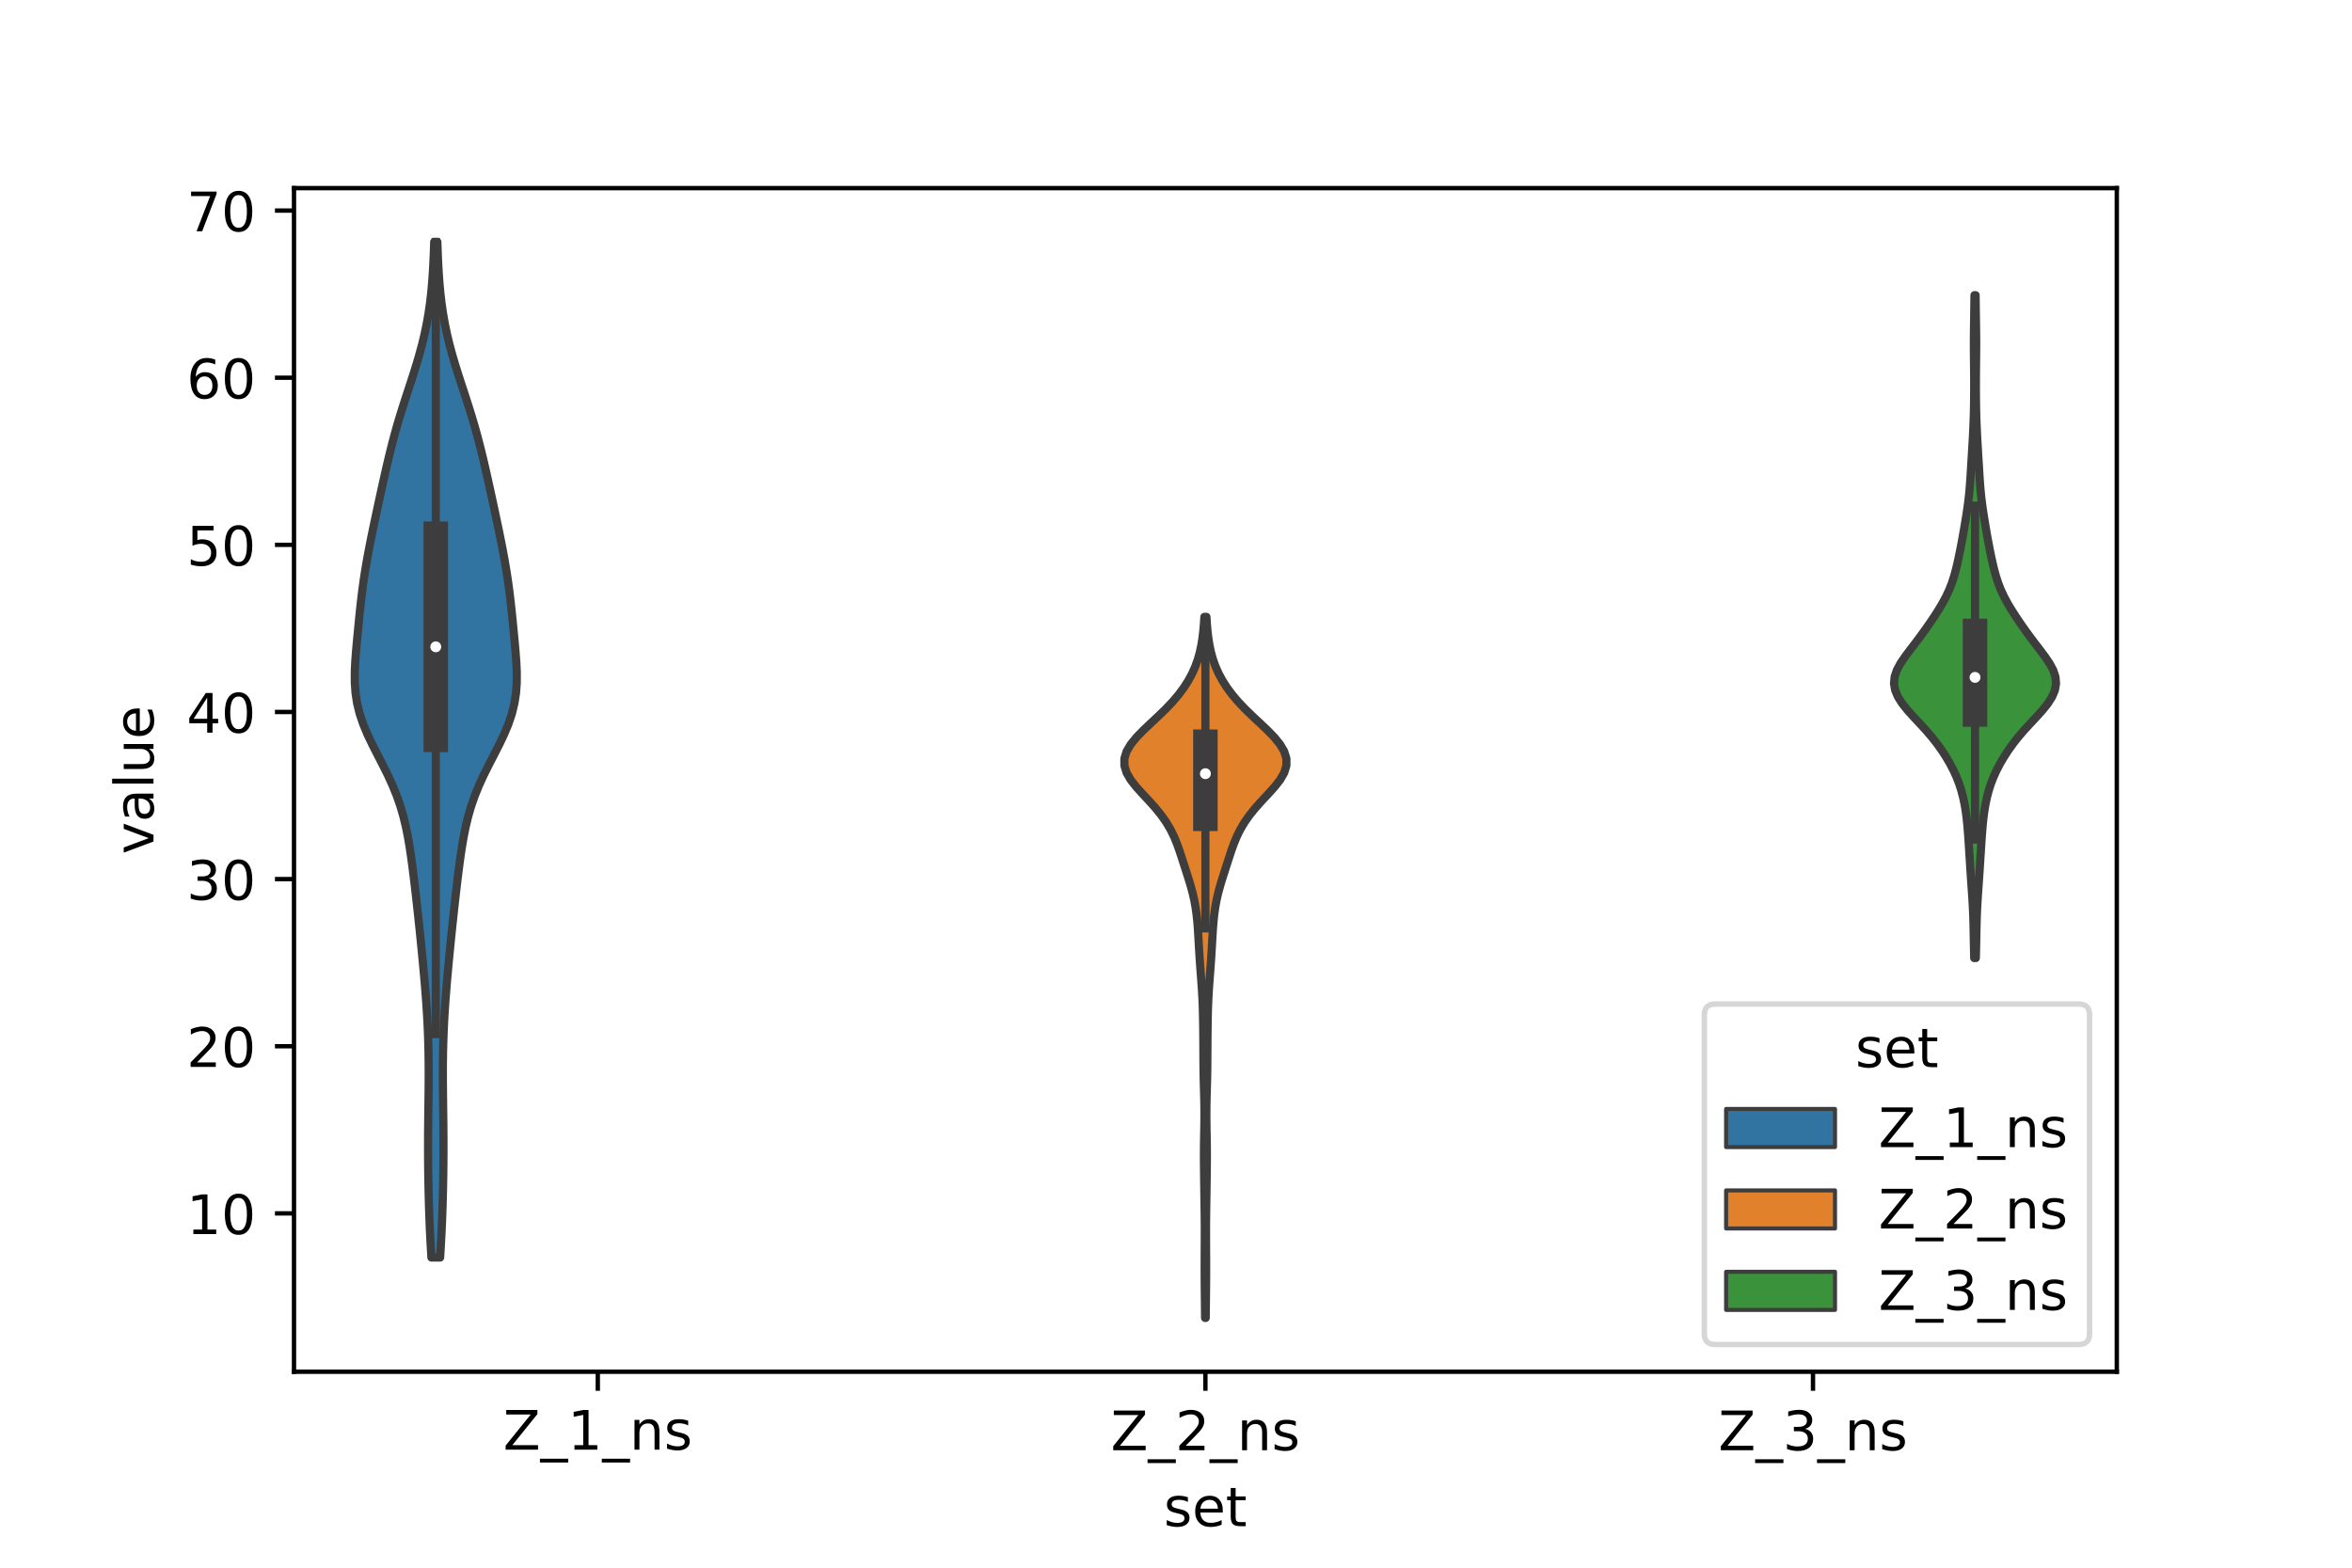 <?xml version="1.0" encoding="utf-8" standalone="no"?>
<!DOCTYPE svg PUBLIC "-//W3C//DTD SVG 1.1//EN"
  "http://www.w3.org/Graphics/SVG/1.1/DTD/svg11.dtd">
<!-- Created with matplotlib (https://matplotlib.org/) -->
<svg height="288pt" version="1.1" viewBox="0 0 432 288" width="432pt" xmlns="http://www.w3.org/2000/svg" xmlns:xlink="http://www.w3.org/1999/xlink">
 <defs>
  <style type="text/css">*{stroke-linecap:butt;stroke-linejoin:round;}</style>
 </defs>
 <g id="figure_1">
  <g id="patch_1">
   <path d="M 0 288 
L 432 288 
L 432 0 
L 0 0 
z
" style="fill:#ffffff;"/>
  </g>
  <g id="axes_1">
   <g id="patch_2">
    <path d="M 54 252 
L 388.8 252 
L 388.8 34.56 
L 54 34.56 
z
" style="fill:#ffffff;"/>
   </g>
   <g id="PolyCollection_1">
    <defs>
     <path d="M 80.841 -56.98 
L 79.239 -56.98 
L 79.126 -58.865 
L 79.023 -60.749 
L 78.932 -62.634 
L 78.856 -64.519 
L 78.792 -66.403 
L 78.74 -68.288 
L 78.697 -70.172 
L 78.665 -72.057 
L 78.641 -73.942 
L 78.627 -75.826 
L 78.624 -77.711 
L 78.63 -79.595 
L 78.646 -81.48 
L 78.668 -83.365 
L 78.692 -85.249 
L 78.715 -87.134 
L 78.731 -89.018 
L 78.737 -90.903 
L 78.729 -92.788 
L 78.703 -94.672 
L 78.658 -96.557 
L 78.592 -98.441 
L 78.505 -100.326 
L 78.397 -102.211 
L 78.27 -104.095 
L 78.126 -105.98 
L 77.969 -107.865 
L 77.801 -109.749 
L 77.625 -111.634 
L 77.443 -113.518 
L 77.255 -115.403 
L 77.062 -117.288 
L 76.864 -119.172 
L 76.66 -121.057 
L 76.45 -122.941 
L 76.234 -124.826 
L 76.011 -126.711 
L 75.775 -128.595 
L 75.523 -130.48 
L 75.243 -132.364 
L 74.922 -134.249 
L 74.544 -136.134 
L 74.089 -138.018 
L 73.54 -139.903 
L 72.885 -141.787 
L 72.122 -143.672 
L 71.261 -145.557 
L 70.324 -147.441 
L 69.351 -149.326 
L 68.389 -151.211 
L 67.491 -153.095 
L 66.704 -154.98 
L 66.068 -156.864 
L 65.602 -158.749 
L 65.308 -160.634 
L 65.17 -162.518 
L 65.16 -164.403 
L 65.241 -166.287 
L 65.38 -168.172 
L 65.547 -170.057 
L 65.726 -171.941 
L 65.91 -173.826 
L 66.1 -175.71 
L 66.306 -177.595 
L 66.534 -179.48 
L 66.791 -181.364 
L 67.081 -183.249 
L 67.402 -185.133 
L 67.75 -187.018 
L 68.119 -188.903 
L 68.504 -190.787 
L 68.9 -192.672 
L 69.302 -194.557 
L 69.71 -196.441 
L 70.121 -198.326 
L 70.538 -200.21 
L 70.964 -202.095 
L 71.404 -203.98 
L 71.867 -205.864 
L 72.357 -207.749 
L 72.88 -209.633 
L 73.438 -211.518 
L 74.025 -213.403 
L 74.634 -215.287 
L 75.252 -217.172 
L 75.865 -219.056 
L 76.456 -220.941 
L 77.012 -222.826 
L 77.521 -224.71 
L 77.974 -226.595 
L 78.368 -228.479 
L 78.7 -230.364 
L 78.974 -232.249 
L 79.193 -234.133 
L 79.366 -236.018 
L 79.499 -237.903 
L 79.602 -239.787 
L 79.683 -241.672 
L 79.748 -243.556 
L 80.332 -243.556 
L 80.332 -243.556 
L 80.397 -241.672 
L 80.478 -239.787 
L 80.581 -237.903 
L 80.714 -236.018 
L 80.887 -234.133 
L 81.106 -232.249 
L 81.38 -230.364 
L 81.712 -228.479 
L 82.106 -226.595 
L 82.559 -224.71 
L 83.068 -222.826 
L 83.624 -220.941 
L 84.215 -219.056 
L 84.828 -217.172 
L 85.446 -215.287 
L 86.055 -213.403 
L 86.642 -211.518 
L 87.2 -209.633 
L 87.723 -207.749 
L 88.213 -205.864 
L 88.676 -203.98 
L 89.116 -202.095 
L 89.542 -200.21 
L 89.959 -198.326 
L 90.37 -196.441 
L 90.778 -194.557 
L 91.18 -192.672 
L 91.576 -190.787 
L 91.961 -188.903 
L 92.33 -187.018 
L 92.678 -185.133 
L 92.999 -183.249 
L 93.289 -181.364 
L 93.546 -179.48 
L 93.774 -177.595 
L 93.98 -175.71 
L 94.17 -173.826 
L 94.354 -171.941 
L 94.533 -170.057 
L 94.7 -168.172 
L 94.839 -166.287 
L 94.92 -164.403 
L 94.91 -162.518 
L 94.772 -160.634 
L 94.478 -158.749 
L 94.012 -156.864 
L 93.376 -154.98 
L 92.589 -153.095 
L 91.691 -151.211 
L 90.729 -149.326 
L 89.756 -147.441 
L 88.819 -145.557 
L 87.958 -143.672 
L 87.195 -141.787 
L 86.54 -139.903 
L 85.991 -138.018 
L 85.536 -136.134 
L 85.158 -134.249 
L 84.837 -132.364 
L 84.557 -130.48 
L 84.305 -128.595 
L 84.069 -126.711 
L 83.846 -124.826 
L 83.63 -122.941 
L 83.42 -121.057 
L 83.216 -119.172 
L 83.018 -117.288 
L 82.825 -115.403 
L 82.637 -113.518 
L 82.455 -111.634 
L 82.279 -109.749 
L 82.111 -107.865 
L 81.954 -105.98 
L 81.81 -104.095 
L 81.683 -102.211 
L 81.575 -100.326 
L 81.488 -98.441 
L 81.422 -96.557 
L 81.377 -94.672 
L 81.351 -92.788 
L 81.343 -90.903 
L 81.349 -89.018 
L 81.365 -87.134 
L 81.388 -85.249 
L 81.412 -83.365 
L 81.434 -81.48 
L 81.45 -79.595 
L 81.456 -77.711 
L 81.453 -75.826 
L 81.439 -73.942 
L 81.415 -72.057 
L 81.383 -70.172 
L 81.34 -68.288 
L 81.288 -66.403 
L 81.224 -64.519 
L 81.148 -62.634 
L 81.057 -60.749 
L 80.954 -58.865 
L 80.841 -56.98 
z
" id="mbe4375773d" style="stroke:#3d3d3d;stroke-width:1.5;"/>
    </defs>
    <g clip-path="url(#pe4c33b6389)">
     <use style="fill:#3274a1;stroke:#3d3d3d;stroke-width:1.5;" x="0" xlink:href="#mbe4375773d" y="288"/>
    </g>
   </g>
   <g id="PolyCollection_2">
    <defs>
     <path d="M 221.46 -45.884 
L 221.34 -45.884 
L 221.327 -47.185 
L 221.313 -48.485 
L 221.298 -49.786 
L 221.284 -51.087 
L 221.272 -52.388 
L 221.265 -53.689 
L 221.262 -54.99 
L 221.264 -56.291 
L 221.269 -57.592 
L 221.275 -58.893 
L 221.281 -60.194 
L 221.284 -61.495 
L 221.282 -62.796 
L 221.273 -64.096 
L 221.258 -65.397 
L 221.238 -66.698 
L 221.218 -67.999 
L 221.198 -69.3 
L 221.18 -70.601 
L 221.162 -71.902 
L 221.146 -73.203 
L 221.133 -74.504 
L 221.128 -75.805 
L 221.134 -77.106 
L 221.151 -78.407 
L 221.175 -79.707 
L 221.2 -81.008 
L 221.217 -82.309 
L 221.221 -83.61 
L 221.209 -84.911 
L 221.183 -86.212 
L 221.148 -87.513 
L 221.111 -88.814 
L 221.079 -90.115 
L 221.056 -91.416 
L 221.042 -92.717 
L 221.035 -94.018 
L 221.029 -95.318 
L 221.021 -96.619 
L 221.01 -97.92 
L 220.996 -99.221 
L 220.977 -100.522 
L 220.952 -101.823 
L 220.914 -103.124 
L 220.86 -104.425 
L 220.788 -105.726 
L 220.702 -107.027 
L 220.606 -108.328 
L 220.508 -109.629 
L 220.413 -110.929 
L 220.325 -112.23 
L 220.244 -113.531 
L 220.169 -114.832 
L 220.095 -116.133 
L 220.012 -117.434 
L 219.909 -118.735 
L 219.771 -120.036 
L 219.588 -121.337 
L 219.351 -122.638 
L 219.054 -123.939 
L 218.702 -125.24 
L 218.309 -126.54 
L 217.893 -127.841 
L 217.473 -129.142 
L 217.054 -130.443 
L 216.625 -131.744 
L 216.158 -133.045 
L 215.619 -134.346 
L 214.976 -135.647 
L 214.203 -136.948 
L 213.289 -138.249 
L 212.236 -139.55 
L 211.072 -140.851 
L 209.857 -142.152 
L 208.685 -143.452 
L 207.667 -144.753 
L 206.917 -146.054 
L 206.52 -147.355 
L 206.523 -148.656 
L 206.926 -149.957 
L 207.692 -151.258 
L 208.751 -152.559 
L 210.014 -153.86 
L 211.387 -155.161 
L 212.78 -156.462 
L 214.12 -157.763 
L 215.355 -159.063 
L 216.461 -160.364 
L 217.43 -161.665 
L 218.263 -162.966 
L 218.967 -164.267 
L 219.546 -165.568 
L 220.011 -166.869 
L 220.374 -168.17 
L 220.651 -169.471 
L 220.859 -170.772 
L 221.013 -172.073 
L 221.127 -173.374 
L 221.21 -174.674 
L 221.59 -174.674 
L 221.59 -174.674 
L 221.673 -173.374 
L 221.787 -172.073 
L 221.941 -170.772 
L 222.149 -169.471 
L 222.426 -168.17 
L 222.789 -166.869 
L 223.254 -165.568 
L 223.833 -164.267 
L 224.537 -162.966 
L 225.37 -161.665 
L 226.339 -160.364 
L 227.445 -159.063 
L 228.68 -157.763 
L 230.02 -156.462 
L 231.413 -155.161 
L 232.786 -153.86 
L 234.049 -152.559 
L 235.108 -151.258 
L 235.874 -149.957 
L 236.277 -148.656 
L 236.28 -147.355 
L 235.883 -146.054 
L 235.133 -144.753 
L 234.115 -143.452 
L 232.943 -142.152 
L 231.728 -140.851 
L 230.564 -139.55 
L 229.511 -138.249 
L 228.597 -136.948 
L 227.824 -135.647 
L 227.181 -134.346 
L 226.642 -133.045 
L 226.175 -131.744 
L 225.746 -130.443 
L 225.327 -129.142 
L 224.907 -127.841 
L 224.491 -126.54 
L 224.098 -125.24 
L 223.746 -123.939 
L 223.449 -122.638 
L 223.212 -121.337 
L 223.029 -120.036 
L 222.891 -118.735 
L 222.788 -117.434 
L 222.705 -116.133 
L 222.631 -114.832 
L 222.556 -113.531 
L 222.475 -112.23 
L 222.387 -110.929 
L 222.292 -109.629 
L 222.194 -108.328 
L 222.098 -107.027 
L 222.012 -105.726 
L 221.94 -104.425 
L 221.886 -103.124 
L 221.848 -101.823 
L 221.823 -100.522 
L 221.804 -99.221 
L 221.79 -97.92 
L 221.779 -96.619 
L 221.771 -95.318 
L 221.765 -94.018 
L 221.758 -92.717 
L 221.744 -91.416 
L 221.721 -90.115 
L 221.689 -88.814 
L 221.652 -87.513 
L 221.617 -86.212 
L 221.591 -84.911 
L 221.579 -83.61 
L 221.583 -82.309 
L 221.6 -81.008 
L 221.625 -79.707 
L 221.649 -78.407 
L 221.666 -77.106 
L 221.672 -75.805 
L 221.667 -74.504 
L 221.654 -73.203 
L 221.638 -71.902 
L 221.62 -70.601 
L 221.602 -69.3 
L 221.582 -67.999 
L 221.562 -66.698 
L 221.542 -65.397 
L 221.527 -64.096 
L 221.518 -62.796 
L 221.516 -61.495 
L 221.519 -60.194 
L 221.525 -58.893 
L 221.531 -57.592 
L 221.536 -56.291 
L 221.538 -54.99 
L 221.535 -53.689 
L 221.528 -52.388 
L 221.516 -51.087 
L 221.502 -49.786 
L 221.487 -48.485 
L 221.473 -47.185 
L 221.46 -45.884 
z
" id="m0e5314d38c" style="stroke:#3d3d3d;stroke-width:1.5;"/>
    </defs>
    <g clip-path="url(#pe4c33b6389)">
     <use style="fill:#e1812c;stroke:#3d3d3d;stroke-width:1.5;" x="0" xlink:href="#m0e5314d38c" y="288"/>
    </g>
   </g>
   <g id="PolyCollection_3">
    <defs>
     <path d="M 362.908 -111.998 
L 362.612 -111.998 
L 362.579 -113.228 
L 362.551 -114.458 
L 362.527 -115.688 
L 362.504 -116.918 
L 362.478 -118.148 
L 362.443 -119.378 
L 362.396 -120.608 
L 362.334 -121.838 
L 362.26 -123.068 
L 362.177 -124.298 
L 362.091 -125.529 
L 362.006 -126.759 
L 361.924 -127.989 
L 361.846 -129.219 
L 361.769 -130.449 
L 361.69 -131.679 
L 361.611 -132.909 
L 361.528 -134.139 
L 361.437 -135.369 
L 361.332 -136.599 
L 361.203 -137.829 
L 361.039 -139.059 
L 360.831 -140.289 
L 360.571 -141.519 
L 360.249 -142.749 
L 359.856 -143.979 
L 359.382 -145.209 
L 358.825 -146.439 
L 358.185 -147.669 
L 357.467 -148.899 
L 356.671 -150.129 
L 355.793 -151.359 
L 354.826 -152.589 
L 353.77 -153.819 
L 352.643 -155.049 
L 351.491 -156.279 
L 350.382 -157.509 
L 349.396 -158.739 
L 348.612 -159.969 
L 348.092 -161.199 
L 347.88 -162.429 
L 347.99 -163.659 
L 348.401 -164.889 
L 349.061 -166.119 
L 349.893 -167.349 
L 350.814 -168.579 
L 351.757 -169.809 
L 352.682 -171.039 
L 353.574 -172.269 
L 354.435 -173.499 
L 355.264 -174.729 
L 356.053 -175.959 
L 356.788 -177.189 
L 357.449 -178.419 
L 358.021 -179.649 
L 358.502 -180.879 
L 358.902 -182.109 
L 359.239 -183.339 
L 359.533 -184.569 
L 359.801 -185.799 
L 360.052 -187.029 
L 360.289 -188.259 
L 360.514 -189.489 
L 360.729 -190.719 
L 360.936 -191.949 
L 361.135 -193.179 
L 361.323 -194.409 
L 361.492 -195.639 
L 361.638 -196.869 
L 361.757 -198.099 
L 361.854 -199.329 
L 361.937 -200.559 
L 362.012 -201.789 
L 362.087 -203.019 
L 362.162 -204.249 
L 362.237 -205.479 
L 362.31 -206.709 
L 362.378 -207.939 
L 362.438 -209.169 
L 362.49 -210.399 
L 362.531 -211.629 
L 362.561 -212.859 
L 362.581 -214.089 
L 362.594 -215.319 
L 362.6 -216.55 
L 362.601 -217.78 
L 362.596 -219.01 
L 362.586 -220.24 
L 362.572 -221.47 
L 362.559 -222.7 
L 362.549 -223.93 
L 362.547 -225.16 
L 362.554 -226.39 
L 362.569 -227.62 
L 362.588 -228.85 
L 362.607 -230.08 
L 362.624 -231.31 
L 362.639 -232.54 
L 362.655 -233.77 
L 362.865 -233.77 
L 362.865 -233.77 
L 362.881 -232.54 
L 362.896 -231.31 
L 362.913 -230.08 
L 362.932 -228.85 
L 362.951 -227.62 
L 362.966 -226.39 
L 362.973 -225.16 
L 362.971 -223.93 
L 362.961 -222.7 
L 362.948 -221.47 
L 362.934 -220.24 
L 362.924 -219.01 
L 362.919 -217.78 
L 362.92 -216.55 
L 362.926 -215.319 
L 362.939 -214.089 
L 362.959 -212.859 
L 362.989 -211.629 
L 363.03 -210.399 
L 363.082 -209.169 
L 363.142 -207.939 
L 363.21 -206.709 
L 363.283 -205.479 
L 363.358 -204.249 
L 363.433 -203.019 
L 363.508 -201.789 
L 363.583 -200.559 
L 363.666 -199.329 
L 363.763 -198.099 
L 363.882 -196.869 
L 364.028 -195.639 
L 364.197 -194.409 
L 364.385 -193.179 
L 364.584 -191.949 
L 364.791 -190.719 
L 365.006 -189.489 
L 365.231 -188.259 
L 365.468 -187.029 
L 365.719 -185.799 
L 365.987 -184.569 
L 366.281 -183.339 
L 366.618 -182.109 
L 367.018 -180.879 
L 367.499 -179.649 
L 368.071 -178.419 
L 368.732 -177.189 
L 369.467 -175.959 
L 370.256 -174.729 
L 371.085 -173.499 
L 371.946 -172.269 
L 372.838 -171.039 
L 373.763 -169.809 
L 374.706 -168.579 
L 375.627 -167.349 
L 376.459 -166.119 
L 377.119 -164.889 
L 377.53 -163.659 
L 377.64 -162.429 
L 377.428 -161.199 
L 376.908 -159.969 
L 376.124 -158.739 
L 375.138 -157.509 
L 374.029 -156.279 
L 372.877 -155.049 
L 371.75 -153.819 
L 370.694 -152.589 
L 369.727 -151.359 
L 368.849 -150.129 
L 368.053 -148.899 
L 367.335 -147.669 
L 366.695 -146.439 
L 366.138 -145.209 
L 365.664 -143.979 
L 365.271 -142.749 
L 364.949 -141.519 
L 364.689 -140.289 
L 364.481 -139.059 
L 364.317 -137.829 
L 364.188 -136.599 
L 364.083 -135.369 
L 363.992 -134.139 
L 363.909 -132.909 
L 363.83 -131.679 
L 363.751 -130.449 
L 363.674 -129.219 
L 363.596 -127.989 
L 363.514 -126.759 
L 363.429 -125.529 
L 363.343 -124.298 
L 363.26 -123.068 
L 363.186 -121.838 
L 363.124 -120.608 
L 363.077 -119.378 
L 363.042 -118.148 
L 363.016 -116.918 
L 362.993 -115.688 
L 362.969 -114.458 
L 362.941 -113.228 
L 362.908 -111.998 
z
" id="mb0b54ba332" style="stroke:#3d3d3d;stroke-width:1.5;"/>
    </defs>
    <g clip-path="url(#pe4c33b6389)">
     <use style="fill:#3a923a;stroke:#3d3d3d;stroke-width:1.5;" x="0" xlink:href="#mb0b54ba332" y="288"/>
    </g>
   </g>
   <g id="patch_3">
    <path clip-path="url(#pe4c33b6389)" d="M 109.8 253.615 
L 109.8 253.615 
L 109.8 253.615 
L 109.8 253.615 
z
" style="fill:#3274a1;stroke:#3d3d3d;stroke-linejoin:miter;stroke-width:0.75;"/>
   </g>
   <g id="patch_4">
    <path clip-path="url(#pe4c33b6389)" d="M 109.8 253.615 
L 109.8 253.615 
L 109.8 253.615 
L 109.8 253.615 
z
" style="fill:#e1812c;stroke:#3d3d3d;stroke-linejoin:miter;stroke-width:0.75;"/>
   </g>
   <g id="patch_5">
    <path clip-path="url(#pe4c33b6389)" d="M 109.8 253.615 
L 109.8 253.615 
L 109.8 253.615 
L 109.8 253.615 
z
" style="fill:#3a923a;stroke:#3d3d3d;stroke-linejoin:miter;stroke-width:0.75;"/>
   </g>
   <g id="matplotlib.axis_1">
    <g id="xtick_1">
     <g id="line2d_1">
      <defs>
       <path d="M 0 0 
L 0 3.5 
" id="m86d33c3a4c" style="stroke:#000000;stroke-width:0.8;"/>
      </defs>
      <g>
       <use style="stroke:#000000;stroke-width:0.8;" x="109.8" xlink:href="#m86d33c3a4c" y="252"/>
      </g>
     </g>
     <g id="text_1">
      <!-- Z_1_ns -->
      <g transform="translate(92.42 266.32)scale(0.1 -0.1)">
       <defs>
        <path d="M 5.609 72.906 
L 62.891 72.906 
L 62.891 65.375 
L 16.797 8.297 
L 64.016 8.297 
L 64.016 0 
L 4.5 0 
L 4.5 7.516 
L 50.594 64.594 
L 5.609 64.594 
z
" id="DejaVuSans-90"/>
        <path d="M 50.984 -16.609 
L 50.984 -23.578 
L -0.984 -23.578 
L -0.984 -16.609 
z
" id="DejaVuSans-95"/>
        <path d="M 12.406 8.297 
L 28.516 8.297 
L 28.516 63.922 
L 10.984 60.406 
L 10.984 69.391 
L 28.422 72.906 
L 38.281 72.906 
L 38.281 8.297 
L 54.391 8.297 
L 54.391 0 
L 12.406 0 
z
" id="DejaVuSans-49"/>
        <path d="M 54.891 33.016 
L 54.891 0 
L 45.906 0 
L 45.906 32.719 
Q 45.906 40.484 42.875 44.328 
Q 39.844 48.188 33.797 48.188 
Q 26.516 48.188 22.312 43.547 
Q 18.109 38.922 18.109 30.906 
L 18.109 0 
L 9.078 0 
L 9.078 54.688 
L 18.109 54.688 
L 18.109 46.188 
Q 21.344 51.125 25.703 53.562 
Q 30.078 56 35.797 56 
Q 45.219 56 50.047 50.172 
Q 54.891 44.344 54.891 33.016 
z
" id="DejaVuSans-110"/>
        <path d="M 44.281 53.078 
L 44.281 44.578 
Q 40.484 46.531 36.375 47.5 
Q 32.281 48.484 27.875 48.484 
Q 21.188 48.484 17.844 46.438 
Q 14.5 44.391 14.5 40.281 
Q 14.5 37.156 16.891 35.375 
Q 19.281 33.594 26.516 31.984 
L 29.594 31.297 
Q 39.156 29.25 43.188 25.516 
Q 47.219 21.781 47.219 15.094 
Q 47.219 7.469 41.188 3.016 
Q 35.156 -1.422 24.609 -1.422 
Q 20.219 -1.422 15.453 -0.562 
Q 10.688 0.297 5.422 2 
L 5.422 11.281 
Q 10.406 8.688 15.234 7.391 
Q 20.062 6.109 24.812 6.109 
Q 31.156 6.109 34.562 8.281 
Q 37.984 10.453 37.984 14.406 
Q 37.984 18.062 35.516 20.016 
Q 33.062 21.969 24.703 23.781 
L 21.578 24.516 
Q 13.234 26.266 9.516 29.906 
Q 5.812 33.547 5.812 39.891 
Q 5.812 47.609 11.281 51.797 
Q 16.75 56 26.812 56 
Q 31.781 56 36.172 55.266 
Q 40.578 54.547 44.281 53.078 
z
" id="DejaVuSans-115"/>
       </defs>
       <use xlink:href="#DejaVuSans-90"/>
       <use x="68.506" xlink:href="#DejaVuSans-95"/>
       <use x="118.506" xlink:href="#DejaVuSans-49"/>
       <use x="182.129" xlink:href="#DejaVuSans-95"/>
       <use x="232.129" xlink:href="#DejaVuSans-110"/>
       <use x="295.508" xlink:href="#DejaVuSans-115"/>
      </g>
     </g>
    </g>
    <g id="xtick_2">
     <g id="line2d_2">
      <g>
       <use style="stroke:#000000;stroke-width:0.8;" x="221.4" xlink:href="#m86d33c3a4c" y="252"/>
      </g>
     </g>
     <g id="text_2">
      <!-- Z_2_ns -->
      <g transform="translate(204.02 266.422)scale(0.1 -0.1)">
       <defs>
        <path d="M 19.188 8.297 
L 53.609 8.297 
L 53.609 0 
L 7.328 0 
L 7.328 8.297 
Q 12.938 14.109 22.625 23.891 
Q 32.328 33.688 34.812 36.531 
Q 39.547 41.844 41.422 45.531 
Q 43.312 49.219 43.312 52.781 
Q 43.312 58.594 39.234 62.25 
Q 35.156 65.922 28.609 65.922 
Q 23.969 65.922 18.812 64.312 
Q 13.672 62.703 7.812 59.422 
L 7.812 69.391 
Q 13.766 71.781 18.938 73 
Q 24.125 74.219 28.422 74.219 
Q 39.75 74.219 46.484 68.547 
Q 53.219 62.891 53.219 53.422 
Q 53.219 48.922 51.531 44.891 
Q 49.859 40.875 45.406 35.406 
Q 44.188 33.984 37.641 27.219 
Q 31.109 20.453 19.188 8.297 
z
" id="DejaVuSans-50"/>
       </defs>
       <use xlink:href="#DejaVuSans-90"/>
       <use x="68.506" xlink:href="#DejaVuSans-95"/>
       <use x="118.506" xlink:href="#DejaVuSans-50"/>
       <use x="182.129" xlink:href="#DejaVuSans-95"/>
       <use x="232.129" xlink:href="#DejaVuSans-110"/>
       <use x="295.508" xlink:href="#DejaVuSans-115"/>
      </g>
     </g>
    </g>
    <g id="xtick_3">
     <g id="line2d_3">
      <g>
       <use style="stroke:#000000;stroke-width:0.8;" x="333" xlink:href="#m86d33c3a4c" y="252"/>
      </g>
     </g>
     <g id="text_3">
      <!-- Z_3_ns -->
      <g transform="translate(315.62 266.422)scale(0.1 -0.1)">
       <defs>
        <path d="M 40.578 39.312 
Q 47.656 37.797 51.625 33 
Q 55.609 28.219 55.609 21.188 
Q 55.609 10.406 48.188 4.484 
Q 40.766 -1.422 27.094 -1.422 
Q 22.516 -1.422 17.656 -0.516 
Q 12.797 0.391 7.625 2.203 
L 7.625 11.719 
Q 11.719 9.328 16.594 8.109 
Q 21.484 6.891 26.812 6.891 
Q 36.078 6.891 40.938 10.547 
Q 45.797 14.203 45.797 21.188 
Q 45.797 27.641 41.281 31.266 
Q 36.766 34.906 28.719 34.906 
L 20.219 34.906 
L 20.219 43.016 
L 29.109 43.016 
Q 36.375 43.016 40.234 45.922 
Q 44.094 48.828 44.094 54.297 
Q 44.094 59.906 40.109 62.906 
Q 36.141 65.922 28.719 65.922 
Q 24.656 65.922 20.016 65.031 
Q 15.375 64.156 9.812 62.312 
L 9.812 71.094 
Q 15.438 72.656 20.344 73.438 
Q 25.25 74.219 29.594 74.219 
Q 40.828 74.219 47.359 69.109 
Q 53.906 64.016 53.906 55.328 
Q 53.906 49.266 50.438 45.094 
Q 46.969 40.922 40.578 39.312 
z
" id="DejaVuSans-51"/>
       </defs>
       <use xlink:href="#DejaVuSans-90"/>
       <use x="68.506" xlink:href="#DejaVuSans-95"/>
       <use x="118.506" xlink:href="#DejaVuSans-51"/>
       <use x="182.129" xlink:href="#DejaVuSans-95"/>
       <use x="232.129" xlink:href="#DejaVuSans-110"/>
       <use x="295.508" xlink:href="#DejaVuSans-115"/>
      </g>
     </g>
    </g>
    <g id="text_4">
     <!-- set -->
     <g transform="translate(213.759 280.378)scale(0.1 -0.1)">
      <defs>
       <path d="M 56.203 29.594 
L 56.203 25.203 
L 14.891 25.203 
Q 15.484 15.922 20.484 11.062 
Q 25.484 6.203 34.422 6.203 
Q 39.594 6.203 44.453 7.469 
Q 49.312 8.734 54.109 11.281 
L 54.109 2.781 
Q 49.266 0.734 44.188 -0.344 
Q 39.109 -1.422 33.891 -1.422 
Q 20.797 -1.422 13.156 6.188 
Q 5.516 13.812 5.516 26.812 
Q 5.516 40.234 12.766 48.109 
Q 20.016 56 32.328 56 
Q 43.359 56 49.781 48.891 
Q 56.203 41.797 56.203 29.594 
z
M 47.219 32.234 
Q 47.125 39.594 43.094 43.984 
Q 39.062 48.391 32.422 48.391 
Q 24.906 48.391 20.391 44.141 
Q 15.875 39.891 15.188 32.172 
z
" id="DejaVuSans-101"/>
       <path d="M 18.312 70.219 
L 18.312 54.688 
L 36.812 54.688 
L 36.812 47.703 
L 18.312 47.703 
L 18.312 18.016 
Q 18.312 11.328 20.141 9.422 
Q 21.969 7.516 27.594 7.516 
L 36.812 7.516 
L 36.812 0 
L 27.594 0 
Q 17.188 0 13.234 3.875 
Q 9.281 7.766 9.281 18.016 
L 9.281 47.703 
L 2.688 47.703 
L 2.688 54.688 
L 9.281 54.688 
L 9.281 70.219 
z
" id="DejaVuSans-116"/>
      </defs>
      <use xlink:href="#DejaVuSans-115"/>
      <use x="52.1" xlink:href="#DejaVuSans-101"/>
      <use x="113.623" xlink:href="#DejaVuSans-116"/>
     </g>
    </g>
   </g>
   <g id="matplotlib.axis_2">
    <g id="ytick_1">
     <g id="line2d_4">
      <defs>
       <path d="M 0 0 
L -3.5 0 
" id="mb1fce70fd4" style="stroke:#000000;stroke-width:0.8;"/>
      </defs>
      <g>
       <use style="stroke:#000000;stroke-width:0.8;" x="54" xlink:href="#mb1fce70fd4" y="222.911"/>
      </g>
     </g>
     <g id="text_5">
      <!-- 10 -->
      <g transform="translate(34.275 226.71)scale(0.1 -0.1)">
       <defs>
        <path d="M 31.781 66.406 
Q 24.172 66.406 20.328 58.906 
Q 16.5 51.422 16.5 36.375 
Q 16.5 21.391 20.328 13.891 
Q 24.172 6.391 31.781 6.391 
Q 39.453 6.391 43.281 13.891 
Q 47.125 21.391 47.125 36.375 
Q 47.125 51.422 43.281 58.906 
Q 39.453 66.406 31.781 66.406 
z
M 31.781 74.219 
Q 44.047 74.219 50.516 64.516 
Q 56.984 54.828 56.984 36.375 
Q 56.984 17.969 50.516 8.266 
Q 44.047 -1.422 31.781 -1.422 
Q 19.531 -1.422 13.062 8.266 
Q 6.594 17.969 6.594 36.375 
Q 6.594 54.828 13.062 64.516 
Q 19.531 74.219 31.781 74.219 
z
" id="DejaVuSans-48"/>
       </defs>
       <use xlink:href="#DejaVuSans-49"/>
       <use x="63.623" xlink:href="#DejaVuSans-48"/>
      </g>
     </g>
    </g>
    <g id="ytick_2">
     <g id="line2d_5">
      <g>
       <use style="stroke:#000000;stroke-width:0.8;" x="54" xlink:href="#mb1fce70fd4" y="192.206"/>
      </g>
     </g>
     <g id="text_6">
      <!-- 20 -->
      <g transform="translate(34.275 196.005)scale(0.1 -0.1)">
       <use xlink:href="#DejaVuSans-50"/>
       <use x="63.623" xlink:href="#DejaVuSans-48"/>
      </g>
     </g>
    </g>
    <g id="ytick_3">
     <g id="line2d_6">
      <g>
       <use style="stroke:#000000;stroke-width:0.8;" x="54" xlink:href="#mb1fce70fd4" y="161.501"/>
      </g>
     </g>
     <g id="text_7">
      <!-- 30 -->
      <g transform="translate(34.275 165.301)scale(0.1 -0.1)">
       <use xlink:href="#DejaVuSans-51"/>
       <use x="63.623" xlink:href="#DejaVuSans-48"/>
      </g>
     </g>
    </g>
    <g id="ytick_4">
     <g id="line2d_7">
      <g>
       <use style="stroke:#000000;stroke-width:0.8;" x="54" xlink:href="#mb1fce70fd4" y="130.797"/>
      </g>
     </g>
     <g id="text_8">
      <!-- 40 -->
      <g transform="translate(34.275 134.596)scale(0.1 -0.1)">
       <defs>
        <path d="M 37.797 64.312 
L 12.891 25.391 
L 37.797 25.391 
z
M 35.203 72.906 
L 47.609 72.906 
L 47.609 25.391 
L 58.016 25.391 
L 58.016 17.188 
L 47.609 17.188 
L 47.609 0 
L 37.797 0 
L 37.797 17.188 
L 4.891 17.188 
L 4.891 26.703 
z
" id="DejaVuSans-52"/>
       </defs>
       <use xlink:href="#DejaVuSans-52"/>
       <use x="63.623" xlink:href="#DejaVuSans-48"/>
      </g>
     </g>
    </g>
    <g id="ytick_5">
     <g id="line2d_8">
      <g>
       <use style="stroke:#000000;stroke-width:0.8;" x="54" xlink:href="#mb1fce70fd4" y="100.092"/>
      </g>
     </g>
     <g id="text_9">
      <!-- 50 -->
      <g transform="translate(34.275 103.892)scale(0.1 -0.1)">
       <defs>
        <path d="M 10.797 72.906 
L 49.516 72.906 
L 49.516 64.594 
L 19.828 64.594 
L 19.828 46.734 
Q 21.969 47.469 24.109 47.828 
Q 26.266 48.188 28.422 48.188 
Q 40.625 48.188 47.75 41.5 
Q 54.891 34.812 54.891 23.391 
Q 54.891 11.625 47.562 5.094 
Q 40.234 -1.422 26.906 -1.422 
Q 22.312 -1.422 17.547 -0.641 
Q 12.797 0.141 7.719 1.703 
L 7.719 11.625 
Q 12.109 9.234 16.797 8.062 
Q 21.484 6.891 26.703 6.891 
Q 35.156 6.891 40.078 11.328 
Q 45.016 15.766 45.016 23.391 
Q 45.016 31 40.078 35.438 
Q 35.156 39.891 26.703 39.891 
Q 22.75 39.891 18.812 39.016 
Q 14.891 38.141 10.797 36.281 
z
" id="DejaVuSans-53"/>
       </defs>
       <use xlink:href="#DejaVuSans-53"/>
       <use x="63.623" xlink:href="#DejaVuSans-48"/>
      </g>
     </g>
    </g>
    <g id="ytick_6">
     <g id="line2d_9">
      <g>
       <use style="stroke:#000000;stroke-width:0.8;" x="54" xlink:href="#mb1fce70fd4" y="69.388"/>
      </g>
     </g>
     <g id="text_10">
      <!-- 60 -->
      <g transform="translate(34.275 73.187)scale(0.1 -0.1)">
       <defs>
        <path d="M 33.016 40.375 
Q 26.375 40.375 22.484 35.828 
Q 18.609 31.297 18.609 23.391 
Q 18.609 15.531 22.484 10.953 
Q 26.375 6.391 33.016 6.391 
Q 39.656 6.391 43.531 10.953 
Q 47.406 15.531 47.406 23.391 
Q 47.406 31.297 43.531 35.828 
Q 39.656 40.375 33.016 40.375 
z
M 52.594 71.297 
L 52.594 62.312 
Q 48.875 64.062 45.094 64.984 
Q 41.312 65.922 37.594 65.922 
Q 27.828 65.922 22.672 59.328 
Q 17.531 52.734 16.797 39.406 
Q 19.672 43.656 24.016 45.922 
Q 28.375 48.188 33.594 48.188 
Q 44.578 48.188 50.953 41.516 
Q 57.328 34.859 57.328 23.391 
Q 57.328 12.156 50.688 5.359 
Q 44.047 -1.422 33.016 -1.422 
Q 20.359 -1.422 13.672 8.266 
Q 6.984 17.969 6.984 36.375 
Q 6.984 53.656 15.188 63.938 
Q 23.391 74.219 37.203 74.219 
Q 40.922 74.219 44.703 73.484 
Q 48.484 72.75 52.594 71.297 
z
" id="DejaVuSans-54"/>
       </defs>
       <use xlink:href="#DejaVuSans-54"/>
       <use x="63.623" xlink:href="#DejaVuSans-48"/>
      </g>
     </g>
    </g>
    <g id="ytick_7">
     <g id="line2d_10">
      <g>
       <use style="stroke:#000000;stroke-width:0.8;" x="54" xlink:href="#mb1fce70fd4" y="38.683"/>
      </g>
     </g>
     <g id="text_11">
      <!-- 70 -->
      <g transform="translate(34.275 42.482)scale(0.1 -0.1)">
       <defs>
        <path d="M 8.203 72.906 
L 55.078 72.906 
L 55.078 68.703 
L 28.609 0 
L 18.312 0 
L 43.219 64.594 
L 8.203 64.594 
z
" id="DejaVuSans-55"/>
       </defs>
       <use xlink:href="#DejaVuSans-55"/>
       <use x="63.623" xlink:href="#DejaVuSans-48"/>
      </g>
     </g>
    </g>
    <g id="text_12">
     <!-- value -->
     <g transform="translate(28.195 156.938)rotate(-90)scale(0.1 -0.1)">
      <defs>
       <path d="M 2.984 54.688 
L 12.5 54.688 
L 29.594 8.797 
L 46.688 54.688 
L 56.203 54.688 
L 35.688 0 
L 23.484 0 
z
" id="DejaVuSans-118"/>
       <path d="M 34.281 27.484 
Q 23.391 27.484 19.188 25 
Q 14.984 22.516 14.984 16.5 
Q 14.984 11.719 18.141 8.906 
Q 21.297 6.109 26.703 6.109 
Q 34.188 6.109 38.703 11.406 
Q 43.219 16.703 43.219 25.484 
L 43.219 27.484 
z
M 52.203 31.203 
L 52.203 0 
L 43.219 0 
L 43.219 8.297 
Q 40.141 3.328 35.547 0.953 
Q 30.953 -1.422 24.312 -1.422 
Q 15.922 -1.422 10.953 3.297 
Q 6 8.016 6 15.922 
Q 6 25.141 12.172 29.828 
Q 18.359 34.516 30.609 34.516 
L 43.219 34.516 
L 43.219 35.406 
Q 43.219 41.609 39.141 45 
Q 35.062 48.391 27.688 48.391 
Q 23 48.391 18.547 47.266 
Q 14.109 46.141 10.016 43.891 
L 10.016 52.203 
Q 14.938 54.109 19.578 55.047 
Q 24.219 56 28.609 56 
Q 40.484 56 46.344 49.844 
Q 52.203 43.703 52.203 31.203 
z
" id="DejaVuSans-97"/>
       <path d="M 9.422 75.984 
L 18.406 75.984 
L 18.406 0 
L 9.422 0 
z
" id="DejaVuSans-108"/>
       <path d="M 8.5 21.578 
L 8.5 54.688 
L 17.484 54.688 
L 17.484 21.922 
Q 17.484 14.156 20.5 10.266 
Q 23.531 6.391 29.594 6.391 
Q 36.859 6.391 41.078 11.031 
Q 45.312 15.672 45.312 23.688 
L 45.312 54.688 
L 54.297 54.688 
L 54.297 0 
L 45.312 0 
L 45.312 8.406 
Q 42.047 3.422 37.719 1 
Q 33.406 -1.422 27.688 -1.422 
Q 18.266 -1.422 13.375 4.438 
Q 8.5 10.297 8.5 21.578 
z
M 31.109 56 
z
" id="DejaVuSans-117"/>
      </defs>
      <use xlink:href="#DejaVuSans-118"/>
      <use x="59.18" xlink:href="#DejaVuSans-97"/>
      <use x="120.459" xlink:href="#DejaVuSans-108"/>
      <use x="148.242" xlink:href="#DejaVuSans-117"/>
      <use x="211.621" xlink:href="#DejaVuSans-101"/>
     </g>
    </g>
   </g>
   <g id="line2d_11">
    <path clip-path="url(#pe4c33b6389)" d="M 80.04 189.979 
L 80.04 44.444 
" style="fill:none;stroke:#3d3d3d;stroke-linecap:square;stroke-width:1.5;"/>
   </g>
   <g id="line2d_12">
    <path clip-path="url(#pe4c33b6389)" d="M 80.04 135.918 
L 80.04 98.053 
" style="fill:none;stroke:#3d3d3d;stroke-linecap:square;stroke-width:4.5;"/>
   </g>
   <g id="line2d_13">
    <path clip-path="url(#pe4c33b6389)" d="M 221.4 170.556 
L 221.4 118.776 
" style="fill:none;stroke:#3d3d3d;stroke-linecap:square;stroke-width:1.5;"/>
   </g>
   <g id="line2d_14">
    <path clip-path="url(#pe4c33b6389)" d="M 221.4 150.422 
L 221.4 136.256 
" style="fill:none;stroke:#3d3d3d;stroke-linecap:square;stroke-width:4.5;"/>
   </g>
   <g id="line2d_15">
    <path clip-path="url(#pe4c33b6389)" d="M 362.76 154.23 
L 362.76 92.901 
" style="fill:none;stroke:#3d3d3d;stroke-linecap:square;stroke-width:1.5;"/>
   </g>
   <g id="line2d_16">
    <path clip-path="url(#pe4c33b6389)" d="M 362.76 131.27 
L 362.76 115.907 
" style="fill:none;stroke:#3d3d3d;stroke-linecap:square;stroke-width:4.5;"/>
   </g>
   <g id="patch_6">
    <path d="M 54 252 
L 54 34.56 
" style="fill:none;stroke:#000000;stroke-linecap:square;stroke-linejoin:miter;stroke-width:0.8;"/>
   </g>
   <g id="patch_7">
    <path d="M 388.8 252 
L 388.8 34.56 
" style="fill:none;stroke:#000000;stroke-linecap:square;stroke-linejoin:miter;stroke-width:0.8;"/>
   </g>
   <g id="patch_8">
    <path d="M 54 252 
L 388.8 252 
" style="fill:none;stroke:#000000;stroke-linecap:square;stroke-linejoin:miter;stroke-width:0.8;"/>
   </g>
   <g id="patch_9">
    <path d="M 54 34.56 
L 388.8 34.56 
" style="fill:none;stroke:#000000;stroke-linecap:square;stroke-linejoin:miter;stroke-width:0.8;"/>
   </g>
   <g id="PathCollection_1">
    <defs>
     <path d="M 0 1.5 
C 0.398 1.5 0.779 1.342 1.061 1.061 
C 1.342 0.779 1.5 0.398 1.5 0 
C 1.5 -0.398 1.342 -0.779 1.061 -1.061 
C 0.779 -1.342 0.398 -1.5 0 -1.5 
C -0.398 -1.5 -0.779 -1.342 -1.061 -1.061 
C -1.342 -0.779 -1.5 -0.398 -1.5 0 
C -1.5 0.398 -1.342 0.779 -1.061 1.061 
C -0.779 1.342 -0.398 1.5 0 1.5 
z
" id="m0391d30a4d" style="stroke:#3d3d3d;"/>
    </defs>
    <g clip-path="url(#pe4c33b6389)">
     <use style="fill:#ffffff;stroke:#3d3d3d;" x="80.04" xlink:href="#m0391d30a4d" y="118.827"/>
    </g>
   </g>
   <g id="PathCollection_2">
    <g clip-path="url(#pe4c33b6389)">
     <use style="fill:#ffffff;stroke:#3d3d3d;" x="221.4" xlink:href="#m0391d30a4d" y="142.132"/>
    </g>
   </g>
   <g id="PathCollection_3">
    <g clip-path="url(#pe4c33b6389)">
     <use style="fill:#ffffff;stroke:#3d3d3d;" x="362.76" xlink:href="#m0391d30a4d" y="124.441"/>
    </g>
   </g>
   <g id="legend_1">
    <g id="patch_10">
     <path d="M 315.041 247 
L 381.8 247 
Q 383.8 247 383.8 245 
L 383.8 186.453 
Q 383.8 184.453 381.8 184.453 
L 315.041 184.453 
Q 313.041 184.453 313.041 186.453 
L 313.041 245 
Q 313.041 247 315.041 247 
z
" style="fill:#ffffff;opacity:0.8;stroke:#cccccc;stroke-linejoin:miter;"/>
    </g>
    <g id="text_13">
     <!-- set -->
     <g transform="translate(340.779 196.052)scale(0.1 -0.1)">
      <use xlink:href="#DejaVuSans-115"/>
      <use x="52.1" xlink:href="#DejaVuSans-101"/>
      <use x="113.623" xlink:href="#DejaVuSans-116"/>
     </g>
    </g>
    <g id="patch_11">
     <path d="M 317.041 210.73 
L 337.041 210.73 
L 337.041 203.73 
L 317.041 203.73 
z
" style="fill:#3274a1;stroke:#3d3d3d;stroke-linejoin:miter;stroke-width:0.75;"/>
    </g>
    <g id="text_14">
     <!-- Z_1_ns -->
     <g transform="translate(345.041 210.73)scale(0.1 -0.1)">
      <use xlink:href="#DejaVuSans-90"/>
      <use x="68.506" xlink:href="#DejaVuSans-95"/>
      <use x="118.506" xlink:href="#DejaVuSans-49"/>
      <use x="182.129" xlink:href="#DejaVuSans-95"/>
      <use x="232.129" xlink:href="#DejaVuSans-110"/>
      <use x="295.508" xlink:href="#DejaVuSans-115"/>
     </g>
    </g>
    <g id="patch_12">
     <path d="M 317.041 225.686 
L 337.041 225.686 
L 337.041 218.686 
L 317.041 218.686 
z
" style="fill:#e1812c;stroke:#3d3d3d;stroke-linejoin:miter;stroke-width:0.75;"/>
    </g>
    <g id="text_15">
     <!-- Z_2_ns -->
     <g transform="translate(345.041 225.686)scale(0.1 -0.1)">
      <use xlink:href="#DejaVuSans-90"/>
      <use x="68.506" xlink:href="#DejaVuSans-95"/>
      <use x="118.506" xlink:href="#DejaVuSans-50"/>
      <use x="182.129" xlink:href="#DejaVuSans-95"/>
      <use x="232.129" xlink:href="#DejaVuSans-110"/>
      <use x="295.508" xlink:href="#DejaVuSans-115"/>
     </g>
    </g>
    <g id="patch_13">
     <path d="M 317.041 240.642 
L 337.041 240.642 
L 337.041 233.642 
L 317.041 233.642 
z
" style="fill:#3a923a;stroke:#3d3d3d;stroke-linejoin:miter;stroke-width:0.75;"/>
    </g>
    <g id="text_16">
     <!-- Z_3_ns -->
     <g transform="translate(345.041 240.642)scale(0.1 -0.1)">
      <use xlink:href="#DejaVuSans-90"/>
      <use x="68.506" xlink:href="#DejaVuSans-95"/>
      <use x="118.506" xlink:href="#DejaVuSans-51"/>
      <use x="182.129" xlink:href="#DejaVuSans-95"/>
      <use x="232.129" xlink:href="#DejaVuSans-110"/>
      <use x="295.508" xlink:href="#DejaVuSans-115"/>
     </g>
    </g>
   </g>
  </g>
 </g>
 <defs>
  <clipPath id="pe4c33b6389">
   <rect height="217.44" width="334.8" x="54" y="34.56"/>
  </clipPath>
 </defs>
</svg>

